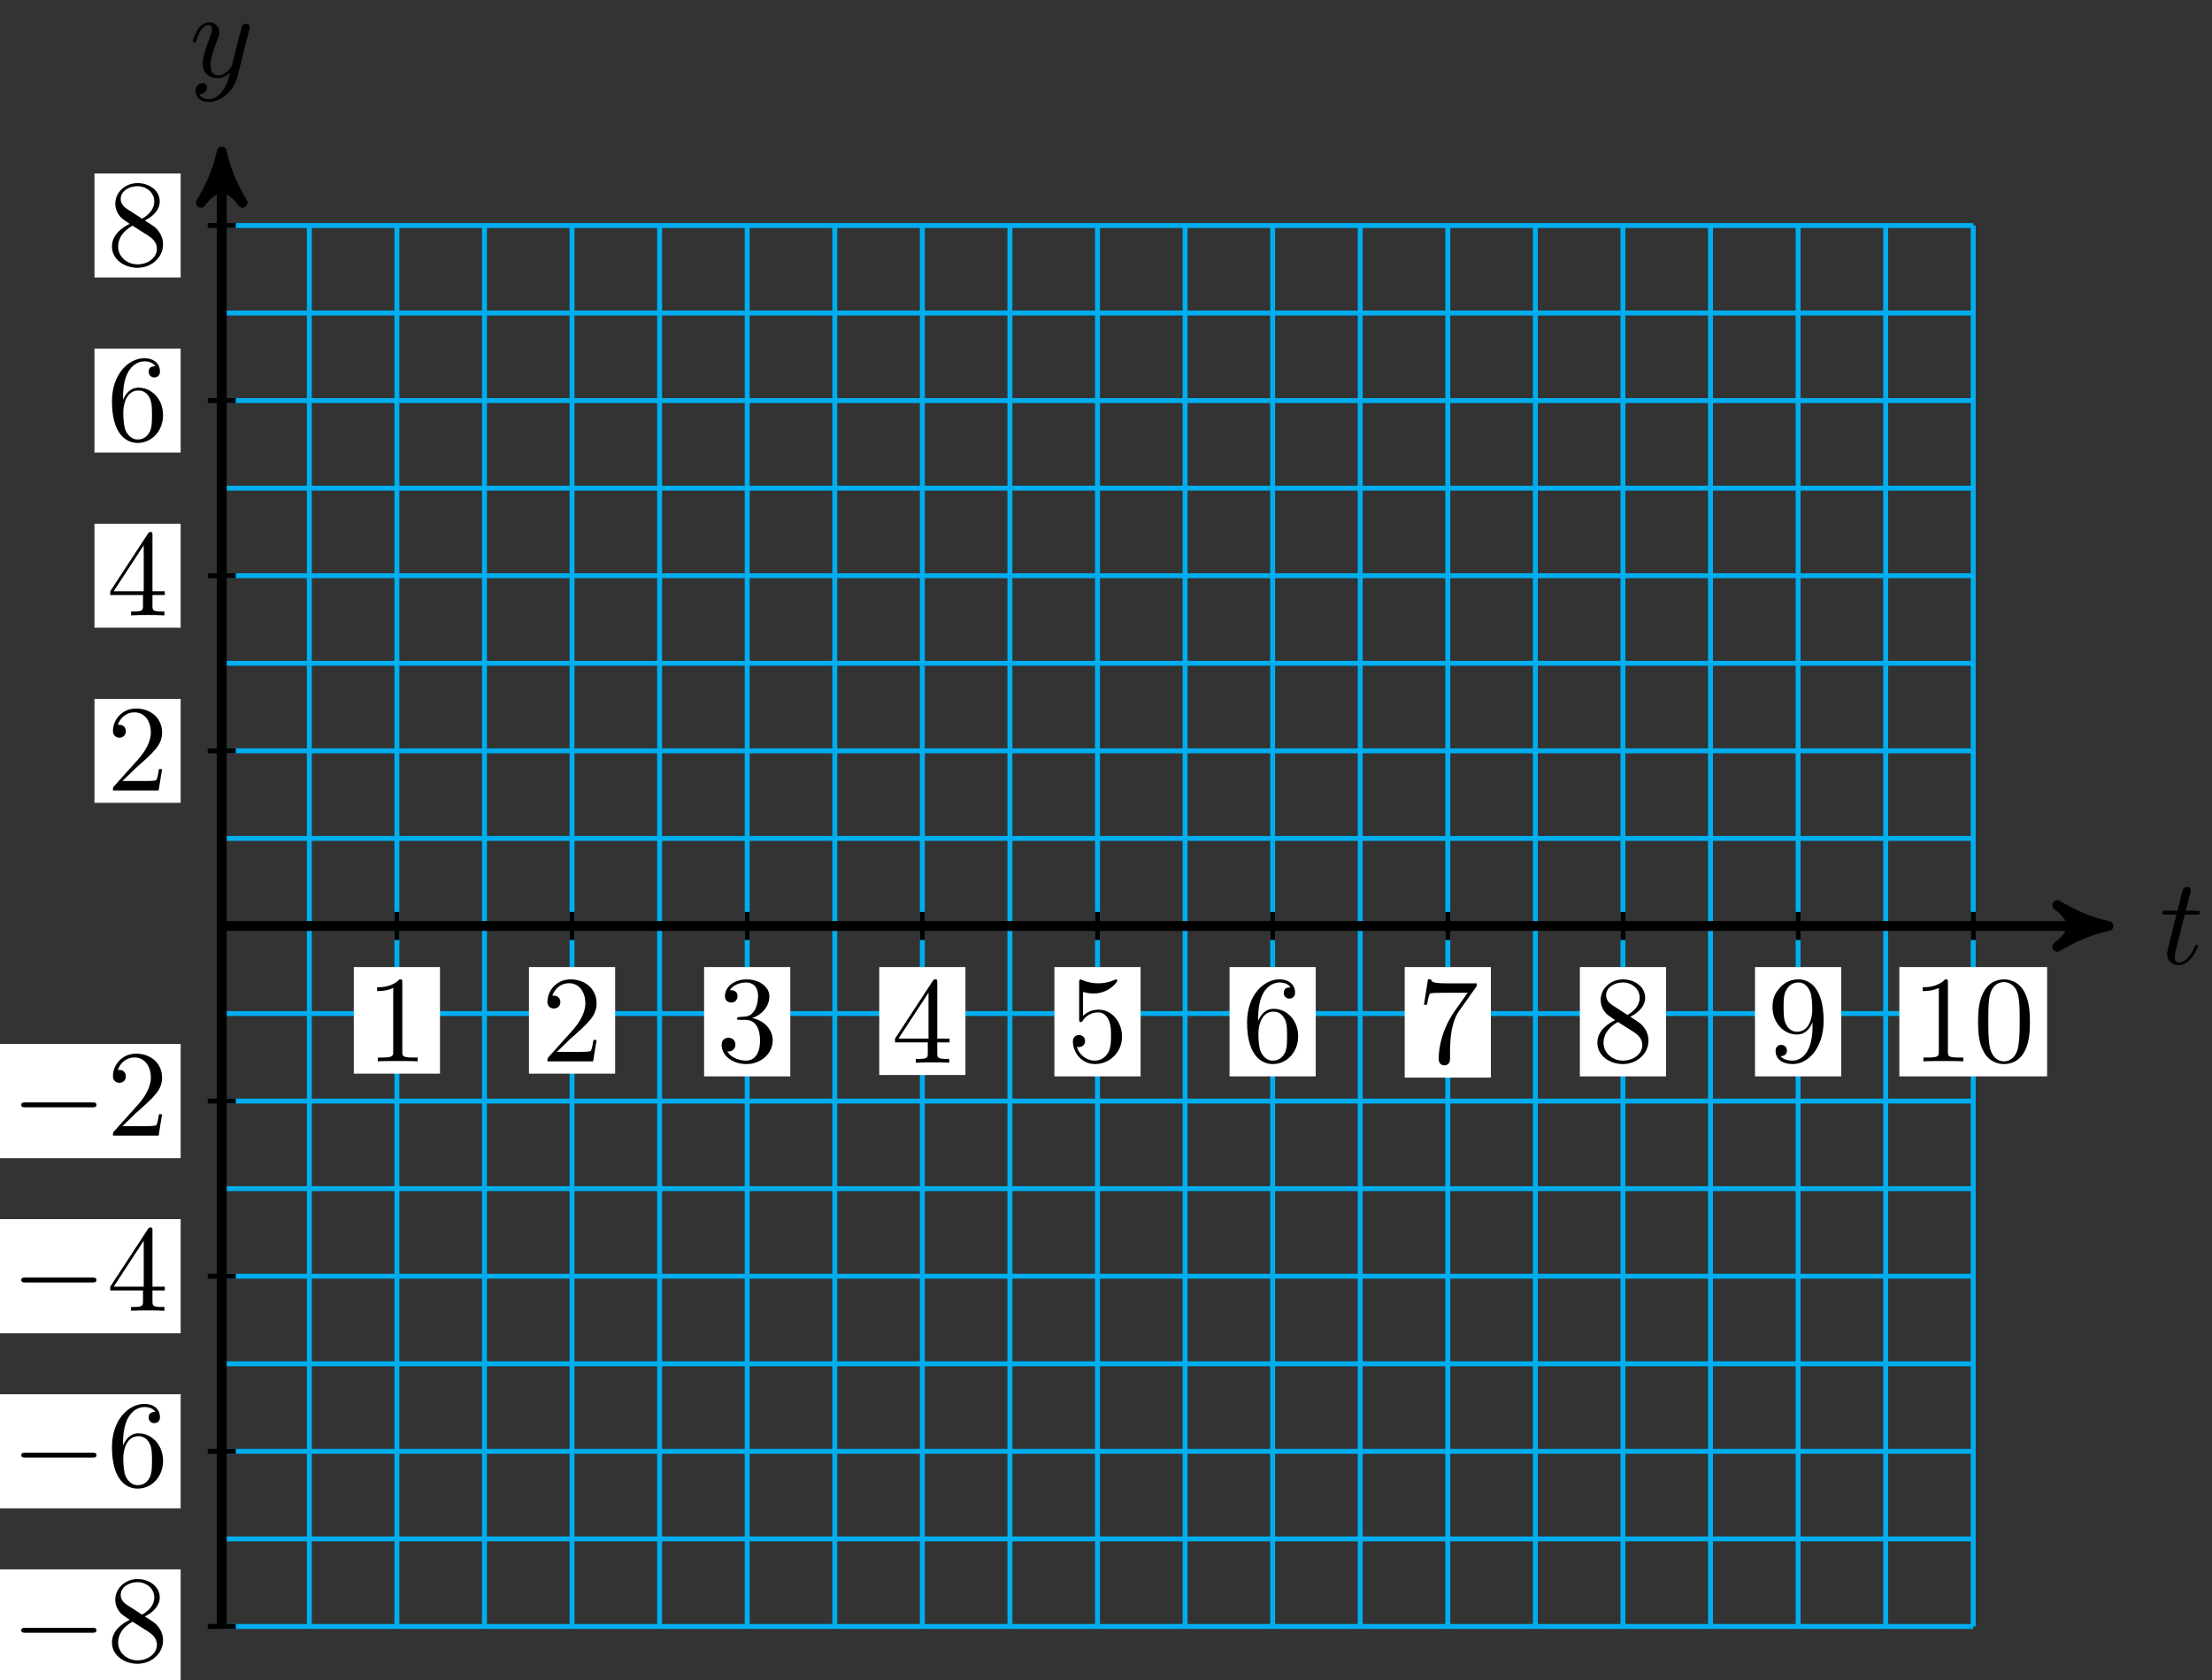 <svg xmlns="http://www.w3.org/2000/svg" xmlns:xlink="http://www.w3.org/1999/xlink" version="1.1" width="179" height="136" viewBox="0 0 179 136">
<rect x="0" y="0" width="179" height="136" fill="#333333" stroke="none"/>
<defs>
<path id="font_1_1" d="M.206 .4H.3C.32 .4 .33 .4 .33 .42 .33 .431 .32 .431 .302 .431H.214C.25 .572 .255 .592 .255 .598 .255 .615 .243 .625 .226 .625 .223 .625 .195 .624 .186 .589L.147 .431H.053C.033 .431 .023 .431 .023 .412 .023 .4 .031 .4 .051 .4H.139C.067 .116 .063 .099 .063 .081 .063 .027 .101-.011 .155-.011 .257-.011 .314 .135 .314 .143 .314 .153 .306 .153 .302 .153 .293 .153 .292 .15 .287 .139 .244 .035 .191 .011 .157 .011 .136 .011 .126 .024 .126 .057 .126 .081 .128 .088 .132 .105L.206 .4Z"/>
<path id="font_1_2" d="M.486 .381C.49 .395 .49 .397 .49 .404 .49 .422 .476 .431 .461 .431 .451 .431 .435 .425 .426 .41 .424 .405 .416 .374 .412 .356 .405 .33 .398 .303 .392 .276L.347 .096C.343 .081 .3 .011 .234 .011 .183 .011 .172 .055 .172 .092 .172 .138 .189 .2 .223 .288 .239 .329 .243 .34 .243 .36 .243 .405 .211 .442 .161 .442 .066 .442 .029 .297 .029 .288 .029 .278 .039 .278 .041 .278 .051 .278 .052 .28 .057 .296 .084 .39 .124 .42 .158 .42 .166 .42 .183 .42 .183 .388 .183 .363 .173 .337 .166 .318 .126 .212 .108 .155 .108 .108 .108 .019 .171-.011 .23-.011 .269-.011 .303 .006 .331 .034 .318-.018 .306-.067 .266-.12 .24-.154 .202-.183 .156-.183 .142-.183 .097-.18 .08-.141 .096-.141 .109-.141 .123-.129 .133-.12 .143-.107 .143-.088 .143-.057 .116-.053 .106-.053 .083-.053 .05-.069 .05-.118 .05-.168 .094-.205 .156-.205 .259-.205 .362-.114 .39-.001L.486 .381Z"/>
<path id="font_2_82" d="M.419 0V.031H.387C.297 .031 .294 .042 .294 .079V.64C.294 .664 .294 .666 .271 .666 .209 .602 .121 .602 .089 .602V.571C.109 .571 .168 .571 .22 .597V.079C.22 .043 .217 .031 .127 .031H.095V0C.13 .003 .217 .003 .257 .003 .297 .003 .384 .003 .419 0Z"/>
<path id="font_2_107" d="M.449 .174H.424C.419 .144 .412 .1 .402 .085 .395 .077 .329 .077 .307 .077H.127L.233 .18C.389 .318 .449 .372 .449 .472 .449 .586 .359 .666 .237 .666 .124 .666 .05 .574 .05 .485 .05 .429 .1 .429 .103 .429 .12 .429 .155 .441 .155 .482 .155 .508 .137 .534 .102 .534 .094 .534 .092 .534 .089 .533 .112 .598 .166 .635 .224 .635 .315 .635 .358 .554 .358 .472 .358 .392 .308 .313 .253 .251L.061 .037C.05 .026 .05 .024 .05 0H.421L.449 .174Z"/>
<path id="font_2_106" d="M.457 .17C.457 .253 .394 .331 .29 .352 .372 .379 .43 .449 .43 .528 .43 .61 .342 .666 .246 .666 .145 .666 .069 .606 .069 .53 .069 .497 .091 .478 .12 .478 .151 .478 .171 .5 .171 .529 .171 .579 .124 .579 .109 .579 .14 .628 .206 .641 .242 .641 .283 .641 .338 .619 .338 .529 .338 .517 .336 .459 .31 .415 .28 .367 .246 .364 .221 .363 .213 .362 .189 .36 .182 .36 .174 .359 .167 .358 .167 .348 .167 .337 .174 .337 .191 .337H.235C.317 .337 .354 .269 .354 .17 .354 .034 .285 .006 .241 .006 .198 .006 .123 .022 .088 .081 .123 .076 .154 .098 .154 .136 .154 .172 .127 .192 .098 .192 .074 .192 .042 .178 .042 .134 .042 .043 .135-.022 .244-.022 .366-.022 .457 .068 .457 .17Z"/>
<path id="font_2_57" d="M.471 .165V.196H.371V.651C.371 .671 .371 .677 .355 .677 .346 .677 .343 .677 .335 .665L.028 .196V.165H.294V.078C.294 .042 .292 .031 .218 .031H.197V0C.238 .003 .29 .003 .332 .003 .374 .003 .427 .003 .468 0V.031H.447C.373 .031 .371 .042 .371 .078V.165H.471M.3 .196H.056L.3 .569V.196Z"/>
<path id="font_2_56" d="M.449 .201C.449 .32 .367 .42 .259 .42 .211 .42 .168 .404 .132 .369V.564C.152 .558 .185 .551 .217 .551 .34 .551 .41 .642 .41 .655 .41 .661 .407 .666 .4 .666 .4 .666 .397 .666 .392 .663 .372 .654 .323 .634 .256 .634 .216 .634 .17 .641 .123 .662 .115 .665 .111 .665 .111 .665 .101 .665 .101 .657 .101 .641V.345C.101 .327 .101 .319 .115 .319 .122 .319 .124 .322 .128 .328 .139 .344 .176 .398 .257 .398 .309 .398 .334 .352 .342 .334 .358 .297 .36 .257 .36 .207 .36 .172 .36 .112 .336 .07 .312 .031 .275 .006 .229 .006 .156 .006 .099 .058 .082 .117 .085 .117 .088 .116 .099 .116 .132 .116 .149 .141 .149 .165 .149 .189 .132 .214 .099 .214 .085 .214 .05 .207 .05 .161 .05 .074 .119-.022 .231-.022 .347-.022 .449 .073 .449 .2V.201Z"/>
<path id="font_2_101" d="M.457 .204C.457 .331 .368 .427 .257 .427 .189 .427 .152 .376 .132 .328V.352C.132 .605 .256 .641 .307 .641 .331 .641 .373 .635 .395 .601 .38 .601 .34 .601 .34 .556 .34 .525 .364 .51 .386 .51 .402 .51 .432 .519 .432 .558 .432 .618 .388 .666 .305 .666 .177 .666 .042 .537 .042 .316 .042 .049 .158-.022 .251-.022 .362-.022 .457 .072 .457 .204M.367 .205C.367 .157 .367 .107 .35 .071 .32 .011 .274 .006 .251 .006 .188 .006 .158 .066 .152 .081 .134 .128 .134 .208 .134 .226 .134 .304 .166 .404 .256 .404 .272 .404 .318 .404 .349 .342 .367 .305 .367 .254 .367 .205Z"/>
<path id="font_2_100" d="M.485 .644H.242C.12 .644 .118 .657 .114 .676H.089L.056 .47H.081C.084 .486 .093 .549 .106 .561 .113 .567 .191 .567 .204 .567H.411L.299 .409C.209 .274 .176 .135 .176 .033 .176 .023 .176-.022 .222-.022 .268-.022 .268 .023 .268 .033V.084C.268 .139 .271 .194 .279 .248 .283 .271 .297 .357 .341 .419L.476 .609C.485 .621 .485 .623 .485 .644Z"/>
<path id="font_2_51" d="M.457 .168C.457 .204 .446 .249 .408 .291 .389 .312 .373 .322 .309 .362 .381 .399 .43 .451 .43 .517 .43 .609 .341 .666 .25 .666 .15 .666 .069 .592 .069 .499 .069 .481 .071 .436 .113 .389 .124 .377 .161 .352 .186 .335 .128 .306 .042 .25 .042 .151 .042 .045 .144-.022 .249-.022 .362-.022 .457 .061 .457 .168M.386 .517C.386 .46 .347 .412 .287 .377L.163 .457C.117 .487 .113 .521 .113 .538 .113 .599 .178 .641 .249 .641 .322 .641 .386 .589 .386 .517M.407 .132C.407 .058 .332 .006 .25 .006 .164 .006 .092 .068 .092 .151 .092 .209 .124 .273 .209 .32L.332 .242C.36 .223 .407 .193 .407 .132Z"/>
<path id="font_2_78" d="M.457 .329C.457 .598 .342 .666 .253 .666 .198 .666 .149 .648 .106 .603 .065 .558 .042 .516 .042 .441 .042 .316 .13 .218 .242 .218 .303 .218 .344 .26 .367 .318V.286C.367 .052 .263 .006 .205 .006 .188 .006 .134 .008 .107 .042 .151 .042 .159 .071 .159 .088 .159 .119 .135 .134 .113 .134 .097 .134 .067 .125 .067 .086 .067 .019 .121-.022 .206-.022 .335-.022 .457 .114 .457 .329M.365 .421C.365 .338 .331 .241 .243 .241 .227 .241 .181 .241 .15 .304 .132 .341 .132 .391 .132 .44 .132 .494 .132 .541 .153 .578 .18 .628 .218 .641 .253 .641 .299 .641 .332 .607 .349 .562 .361 .53 .365 .467 .365 .421Z"/>
<path id="font_2_121" d="M.46 .32C.46 .4 .455 .48 .42 .554 .374 .65 .292 .666 .25 .666 .19 .666 .117 .64 .076 .547 .044 .478 .039 .4 .039 .32 .039 .245 .043 .155 .084 .079 .127-.002 .2-.022 .249-.022 .303-.022 .379-.001 .423 .094 .455 .163 .46 .241 .46 .32M.377 .332C.377 .257 .377 .189 .366 .125 .351 .03 .294-0 .249-0 .21-0 .151 .025 .133 .121 .122 .181 .122 .273 .122 .332 .122 .396 .122 .462 .13 .516 .149 .635 .224 .644 .249 .644 .282 .644 .348 .626 .367 .527 .377 .471 .377 .395 .377 .332Z"/>
<path id="font_3_1" d="M.659 .23C.676 .23 .694 .23 .694 .25 .694 .27 .676 .27 .659 .27H.118C.101 .27 .083 .27 .083 .25 .083 .23 .101 .23 .118 .23H.659Z"/>
<path id="font_4_4" d="M.163 .457C.117 .487 .113 .521 .113 .538 .113 .599 .178 .641 .249 .641 .322 .641 .386 .589 .386 .517 .386 .46 .347 .412 .287 .377L.163 .457M.309 .362C.381 .399 .43 .451 .43 .517 .43 .609 .341 .666 .25 .666 .15 .666 .069 .592 .069 .499 .069 .481 .071 .436 .113 .389 .124 .377 .161 .352 .186 .335 .128 .306 .042 .25 .042 .151 .042 .045 .144-.022 .249-.022 .362-.022 .457 .061 .457 .168 .457 .204 .446 .249 .408 .291 .389 .312 .373 .322 .309 .362M.209 .32 .332 .242C.36 .223 .407 .193 .407 .132 .407 .058 .332 .006 .25 .006 .164 .006 .092 .068 .092 .151 .092 .209 .124 .273 .209 .32Z"/>
<path id="font_4_3" d="M.132 .328V.352C.132 .605 .256 .641 .307 .641 .331 .641 .373 .635 .395 .601 .38 .601 .34 .601 .34 .556 .34 .525 .364 .51 .386 .51 .402 .51 .432 .519 .432 .558 .432 .618 .388 .666 .305 .666 .177 .666 .042 .537 .042 .316 .042 .049 .158-.022 .251-.022 .362-.022 .457 .072 .457 .204 .457 .331 .368 .427 .257 .427 .189 .427 .152 .376 .132 .328M.251 .006C.188 .006 .158 .066 .152 .081 .134 .128 .134 .208 .134 .226 .134 .304 .166 .404 .256 .404 .272 .404 .318 .404 .349 .342 .367 .305 .367 .254 .367 .205 .367 .157 .367 .107 .35 .071 .32 .011 .274 .006 .251 .006Z"/>
<path id="font_4_2" d="M.294 .165V.078C.294 .042 .292 .031 .218 .031H.197V0C.238 .003 .29 .003 .332 .003 .374 .003 .427 .003 .468 0V.031H.447C.373 .031 .371 .042 .371 .078V.165H.471V.196H.371V.651C.371 .671 .371 .677 .355 .677 .346 .677 .343 .677 .335 .665L.028 .196V.165H.294M.3 .196H.056L.3 .569V.196Z"/>
<path id="font_4_1" d="M.127 .077 .233 .18C.389 .318 .449 .372 .449 .472 .449 .586 .359 .666 .237 .666 .124 .666 .05 .574 .05 .485 .05 .429 .1 .429 .103 .429 .12 .429 .155 .441 .155 .482 .155 .508 .137 .534 .102 .534 .094 .534 .092 .534 .089 .533 .112 .598 .166 .635 .224 .635 .315 .635 .358 .554 .358 .472 .358 .392 .308 .313 .253 .251L.061 .037C.05 .026 .05 .024 .05 0H.421L.449 .174H.424C.419 .144 .412 .1 .402 .085 .395 .077 .329 .077 .307 .077H.127Z"/>
</defs>
<path transform="matrix(1,0,0,-1,17.945,74.942)" stroke-width=".399" stroke-linecap="butt" stroke-miterlimit="10" stroke-linejoin="miter" fill="none" stroke="#00aeef" d="M0-56.694H141.734M0-49.607H141.734M0-42.52H141.734M0-35.433H141.734M0-28.347H141.734M0-21.26H141.734M0-14.173H141.734M0-7.087H141.734M0 0H141.734M0 7.087H141.734M0 14.173H141.734M0 21.26H141.734M0 28.347H141.734M0 35.433H141.734M0 42.52H141.734M0 49.607H141.734M0 56.691H141.734M0-56.694V56.694M7.087-56.694V56.694M14.173-56.694V56.694M21.26-56.694V56.694M28.347-56.694V56.694M35.433-56.694V56.694M42.52-56.694V56.694M49.607-56.694V56.694M56.694-56.694V56.694M63.78-56.694V56.694M70.867-56.694V56.694M77.954-56.694V56.694M85.04-56.694V56.694M92.127-56.694V56.694M99.214-56.694V56.694M106.3-56.694V56.694M113.387-56.694V56.694M120.474-56.694V56.694M127.561-56.694V56.694M134.647-56.694V56.694M141.734-56.694V56.694M141.734 56.694"/>
<path transform="matrix(1,0,0,-1,17.945,74.942)" stroke-width=".797" stroke-linecap="butt" stroke-miterlimit="10" stroke-linejoin="miter" fill="none" stroke="#000000" d="M0 0H151.638"/>
<path transform="matrix(1,0,0,-1,169.586,74.942)" d="M1.036 0C-.259 .259-1.554 .777-3.108 1.684-1.554 .518-1.554-.518-3.108-1.684-1.554-.777-.259-.259 1.036 0Z"/>
<path transform="matrix(1,0,0,-1,169.586,74.942)" stroke-width=".797" stroke-linecap="butt" stroke-linejoin="round" fill="none" stroke="#000000" d="M1.036 0C-.259 .259-1.554 .777-3.108 1.684-1.554 .518-1.554-.518-3.108-1.684-1.554-.777-.259-.259 1.036 0Z"/>
<use data-text="t" xlink:href="#font_1_1" transform="matrix(9.963,0,0,-9.963,174.74,78.006)"/>
<path transform="matrix(1,0,0,-1,17.945,74.942)" stroke-width=".797" stroke-linecap="butt" stroke-miterlimit="10" stroke-linejoin="miter" fill="none" stroke="#000000" d="M0-56.694V61.637"/>
<path transform="matrix(0,-1,-1,-0,17.945,13.3)" d="M1.036 0C-.259 .259-1.554 .777-3.108 1.684-1.554 .518-1.554-.518-3.108-1.684-1.554-.777-.259-.259 1.036 0Z"/>
<path transform="matrix(0,-1,-1,-0,17.945,13.3)" stroke-width=".797" stroke-linecap="butt" stroke-linejoin="round" fill="none" stroke="#000000" d="M1.036 0C-.259 .259-1.554 .777-3.108 1.684-1.554 .518-1.554-.518-3.108-1.684-1.554-.777-.259-.259 1.036 0Z"/>
<use data-text="y" xlink:href="#font_1_2" transform="matrix(9.963,0,0,-9.963,15.324,6.208)"/>
<path transform="matrix(1,0,0,-1,17.945,74.942)" stroke-width=".399" stroke-linecap="butt" stroke-miterlimit="10" stroke-linejoin="miter" fill="none" stroke="#000000" d="M14.173 1.134V-1.134"/>
<path transform="matrix(1,0,0,-1,17.945,74.942)" d="M10.686-11.953H17.66V-3.326H10.686Z" fill="#ffffff"/>
<use data-text="1" xlink:href="#font_2_82" transform="matrix(9.963,0,0,-9.963,29.628,85.9)"/>
<path transform="matrix(1,0,0,-1,17.945,74.942)" stroke-width=".399" stroke-linecap="butt" stroke-miterlimit="10" stroke-linejoin="miter" fill="none" stroke="#000000" d="M28.347 1.134V-1.134"/>
<path transform="matrix(1,0,0,-1,17.945,74.942)" d="M24.86-11.953H31.834V-3.326H24.86Z" fill="#ffffff"/>
<use data-text="2" xlink:href="#font_2_107" transform="matrix(9.963,0,0,-9.963,43.802,85.9)"/>
<path transform="matrix(1,0,0,-1,17.945,74.942)" stroke-width=".399" stroke-linecap="butt" stroke-miterlimit="10" stroke-linejoin="miter" fill="none" stroke="#000000" d="M42.52 1.134V-1.134"/>
<path transform="matrix(1,0,0,-1,17.945,74.942)" d="M39.033-12.173H46.007V-3.326H39.033Z" fill="#ffffff"/>
<use data-text="3" xlink:href="#font_2_106" transform="matrix(9.963,0,0,-9.963,57.976,85.9)"/>
<path transform="matrix(1,0,0,-1,17.945,74.942)" stroke-width=".399" stroke-linecap="butt" stroke-miterlimit="10" stroke-linejoin="miter" fill="none" stroke="#000000" d="M56.694 1.134V-1.134"/>
<path transform="matrix(1,0,0,-1,17.945,74.942)" d="M53.207-12.063H60.181V-3.326H53.207Z" fill="#ffffff"/>
<use data-text="4" xlink:href="#font_2_57" transform="matrix(9.963,0,0,-9.963,72.149,86.01)"/>
<path transform="matrix(1,0,0,-1,17.945,74.942)" stroke-width=".399" stroke-linecap="butt" stroke-miterlimit="10" stroke-linejoin="miter" fill="none" stroke="#000000" d="M70.867 1.134V-1.134"/>
<path transform="matrix(1,0,0,-1,17.945,74.942)" d="M67.38-12.173H74.354V-3.326H67.38Z" fill="#ffffff"/>
<use data-text="5" xlink:href="#font_2_56" transform="matrix(9.963,0,0,-9.963,86.322,85.9)"/>
<path transform="matrix(1,0,0,-1,17.945,74.942)" stroke-width=".399" stroke-linecap="butt" stroke-miterlimit="10" stroke-linejoin="miter" fill="none" stroke="#000000" d="M85.04 1.134V-1.134"/>
<path transform="matrix(1,0,0,-1,17.945,74.942)" d="M81.553-12.173H88.527V-3.326H81.553Z" fill="#ffffff"/>
<use data-text="6" xlink:href="#font_2_101" transform="matrix(9.963,0,0,-9.963,100.497,85.9)"/>
<path transform="matrix(1,0,0,-1,17.945,74.942)" stroke-width=".399" stroke-linecap="butt" stroke-miterlimit="10" stroke-linejoin="miter" fill="none" stroke="#000000" d="M99.214 1.134V-1.134"/>
<path transform="matrix(1,0,0,-1,17.945,74.942)" d="M95.727-12.272H102.701V-3.326H95.727Z" fill="#ffffff"/>
<use data-text="7" xlink:href="#font_2_100" transform="matrix(9.963,0,0,-9.963,114.67,86)"/>
<path transform="matrix(1,0,0,-1,17.945,74.942)" stroke-width=".399" stroke-linecap="butt" stroke-miterlimit="10" stroke-linejoin="miter" fill="none" stroke="#000000" d="M113.387 1.134V-1.134"/>
<path transform="matrix(1,0,0,-1,17.945,74.942)" d="M109.9-12.173H116.874V-3.326H109.9Z" fill="#ffffff"/>
<use data-text="8" xlink:href="#font_2_51" transform="matrix(9.963,0,0,-9.963,128.844,85.9)"/>
<path transform="matrix(1,0,0,-1,17.945,74.942)" stroke-width=".399" stroke-linecap="butt" stroke-miterlimit="10" stroke-linejoin="miter" fill="none" stroke="#000000" d="M127.561 1.134V-1.134"/>
<path transform="matrix(1,0,0,-1,17.945,74.942)" d="M124.074-12.173H131.048V-3.326H124.074Z" fill="#ffffff"/>
<use data-text="9" xlink:href="#font_2_78" transform="matrix(9.963,0,0,-9.963,143.018,85.9)"/>
<path transform="matrix(1,0,0,-1,17.945,74.942)" stroke-width=".399" stroke-linecap="butt" stroke-miterlimit="10" stroke-linejoin="miter" fill="none" stroke="#000000" d="M141.734 1.134V-1.134"/>
<path transform="matrix(1,0,0,-1,17.945,74.942)" d="M135.756-12.173H147.712V-3.326H135.756Z" fill="#ffffff"/>
<use data-text="1" xlink:href="#font_2_82" transform="matrix(9.963,0,0,-9.963,154.701,85.9)"/>
<use data-text="0" xlink:href="#font_2_121" transform="matrix(9.963,0,0,-9.963,159.682,85.9)"/>
<path transform="matrix(1,0,0,-1,17.945,74.942)" stroke-width=".399" stroke-linecap="butt" stroke-miterlimit="10" stroke-linejoin="miter" fill="none" stroke="#000000" d="M1.134-56.694H-1.134"/>
<path transform="matrix(1,0,0,-1,17.945,74.942)" d="M-18.048-61.315H-3.326V-52.072H-18.048Z" fill="#ffffff"/>
<use data-text="&#x2212;" xlink:href="#font_3_1" transform="matrix(9.963,0,0,-9.963,.893,134.436)"/>
<use data-text="8" xlink:href="#font_4_4" transform="matrix(9.963,0,0,-9.963,8.642,134.436)"/>
<path transform="matrix(1,0,0,-1,17.945,74.942)" stroke-width=".399" stroke-linecap="butt" stroke-miterlimit="10" stroke-linejoin="miter" fill="none" stroke="#000000" d="M1.134-42.52H-1.134"/>
<path transform="matrix(1,0,0,-1,17.945,74.942)" d="M-18.048-47.142H-3.326V-37.899H-18.048Z" fill="#ffffff"/>
<use data-text="&#x2212;" xlink:href="#font_3_1" transform="matrix(9.963,0,0,-9.963,.893,120.261)"/>
<use data-text="6" xlink:href="#font_4_3" transform="matrix(9.963,0,0,-9.963,8.642,120.261)"/>
<path transform="matrix(1,0,0,-1,17.945,74.942)" stroke-width=".399" stroke-linecap="butt" stroke-miterlimit="10" stroke-linejoin="miter" fill="none" stroke="#000000" d="M1.134-28.347H-1.134"/>
<path transform="matrix(1,0,0,-1,17.945,74.942)" d="M-18.048-32.968H-3.326V-23.725H-18.048Z" fill="#ffffff"/>
<use data-text="&#x2212;" xlink:href="#font_3_1" transform="matrix(9.963,0,0,-9.963,.893,106.086)"/>
<use data-text="4" xlink:href="#font_4_2" transform="matrix(9.963,0,0,-9.963,8.642,106.086)"/>
<path transform="matrix(1,0,0,-1,17.945,74.942)" stroke-width=".399" stroke-linecap="butt" stroke-miterlimit="10" stroke-linejoin="miter" fill="none" stroke="#000000" d="M1.134-14.173H-1.134"/>
<path transform="matrix(1,0,0,-1,17.945,74.942)" d="M-18.048-18.795H-3.326V-9.552H-18.048Z" fill="#ffffff"/>
<use data-text="&#x2212;" xlink:href="#font_3_1" transform="matrix(9.963,0,0,-9.963,.893,91.911)"/>
<use data-text="2" xlink:href="#font_4_1" transform="matrix(9.963,0,0,-9.963,8.642,91.911)"/>
<path transform="matrix(1,0,0,-1,17.945,74.942)" stroke-width=".399" stroke-linecap="butt" stroke-miterlimit="10" stroke-linejoin="miter" fill="none" stroke="#000000" d="M1.134 14.173H-1.134"/>
<path transform="matrix(1,0,0,-1,17.945,74.942)" d="M-10.3 9.967H-3.326V18.38H-10.3Z" fill="#ffffff"/>
<use data-text="2" xlink:href="#font_4_1" transform="matrix(9.963,0,0,-9.963,8.642,63.978)"/>
<path transform="matrix(1,0,0,-1,17.945,74.942)" stroke-width=".399" stroke-linecap="butt" stroke-miterlimit="10" stroke-linejoin="miter" fill="none" stroke="#000000" d="M1.134 28.347H-1.134"/>
<path transform="matrix(1,0,0,-1,17.945,74.942)" d="M-10.3 24.14H-3.326V32.553H-10.3Z" fill="#ffffff"/>
<use data-text="4" xlink:href="#font_4_2" transform="matrix(9.963,0,0,-9.963,8.642,49.803)"/>
<path transform="matrix(1,0,0,-1,17.945,74.942)" stroke-width=".399" stroke-linecap="butt" stroke-miterlimit="10" stroke-linejoin="miter" fill="none" stroke="#000000" d="M1.134 42.52H-1.134"/>
<path transform="matrix(1,0,0,-1,17.945,74.942)" d="M-10.3 38.314H-3.326V46.727H-10.3Z" fill="#ffffff"/>
<use data-text="6" xlink:href="#font_4_3" transform="matrix(9.963,0,0,-9.963,8.642,35.629)"/>
<path transform="matrix(1,0,0,-1,17.945,74.942)" stroke-width=".399" stroke-linecap="butt" stroke-miterlimit="10" stroke-linejoin="miter" fill="none" stroke="#000000" d="M1.134 56.694H-1.134"/>
<path transform="matrix(1,0,0,-1,17.945,74.942)" d="M-10.3 52.487H-3.326V60.9H-10.3Z" fill="#ffffff"/>
<use data-text="8" xlink:href="#font_4_4" transform="matrix(9.963,0,0,-9.963,8.642,21.455)"/>
</svg>
